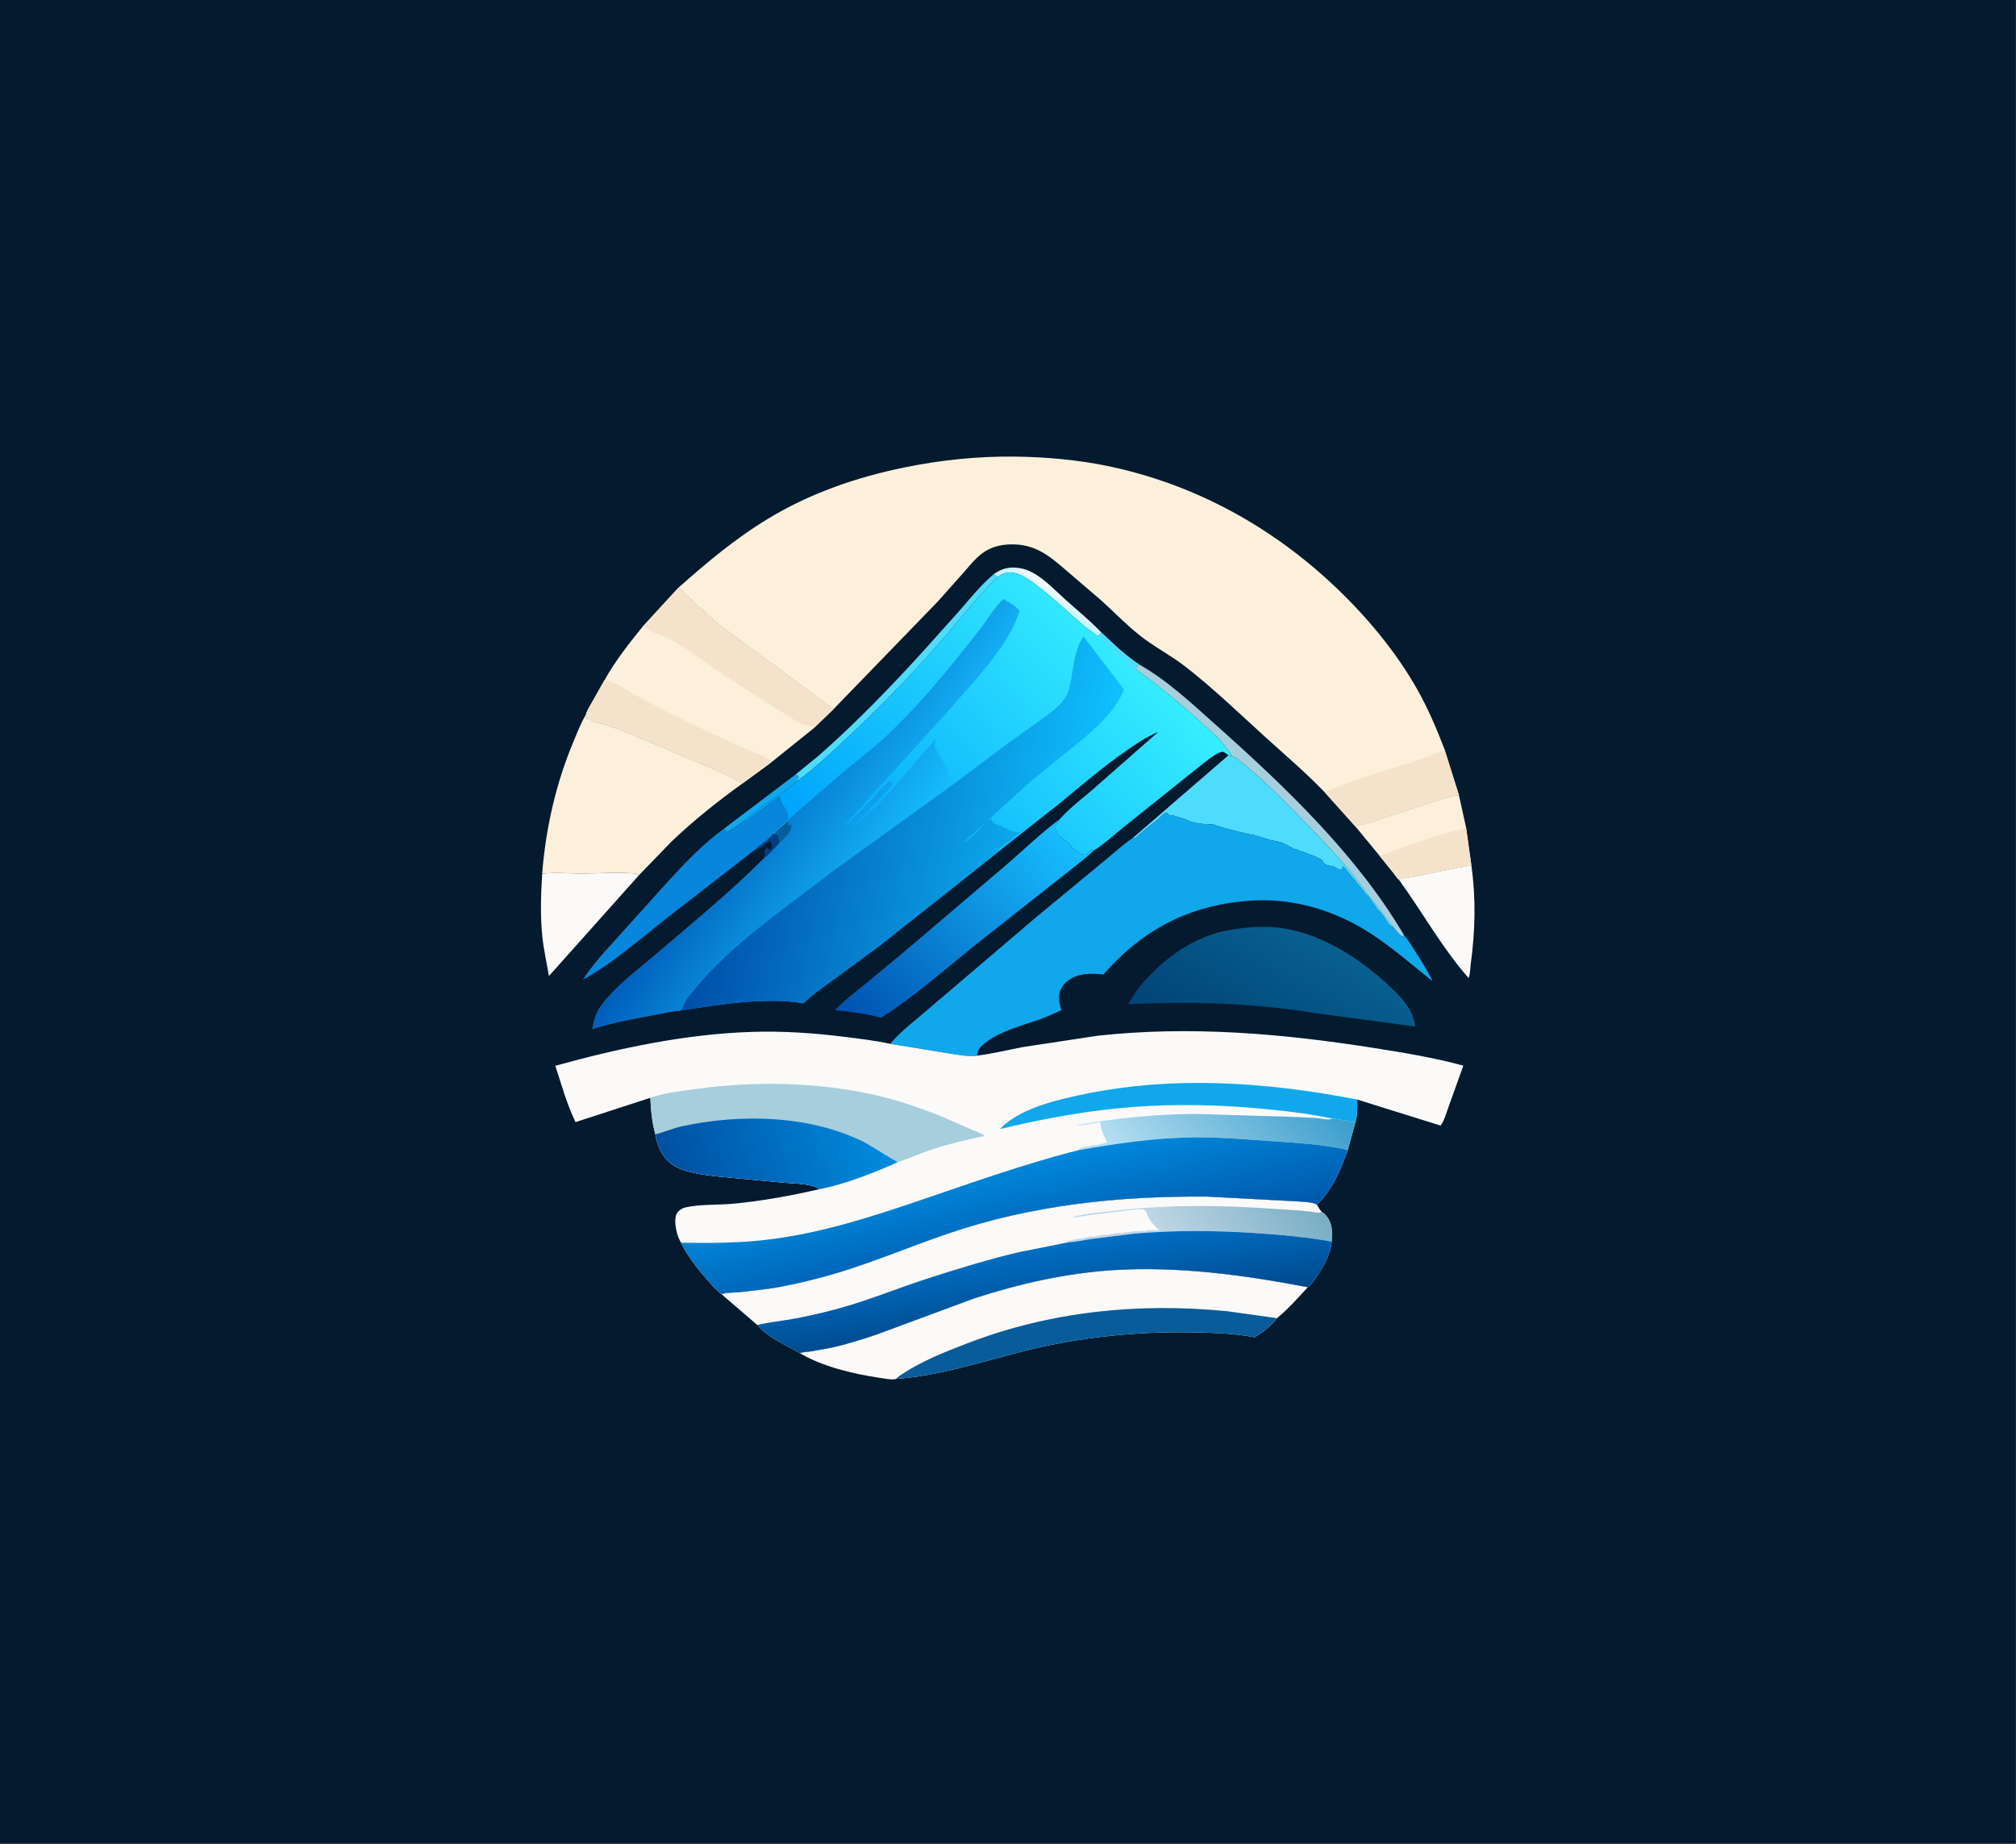 <?xml version="1.0" encoding="utf-8" ?>
<svg xmlns="http://www.w3.org/2000/svg" xmlns:xlink="http://www.w3.org/1999/xlink" width="328" height="300">
	<rect width="100%" height="100%" fill="#333333" stroke="none"/>
	<path fill="#041A2F" transform="scale(0.427 0.391)" d="M-0 -0L768 0L768 768L-0 768L0 -0Z"/>
	<path fill="#003E7F" transform="scale(0.427 0.391)" d="M295.131 346.896L296.301 347.245C296.704 348.371 296.929 349.47 297.146 350.644C295.26 352.803 293.33 355.522 291.069 357.263C291.058 356.459 291.13 356.375 291.566 355.688L291.191 354.75C291.527 353.565 291.592 353.414 292.502 352.594C292.952 353.414 292.684 353.084 293.25 353.625L294.188 352.875L294.073 351.62C293.925 350.73 293.812 350.641 293.136 350.115C291.15 351.23 290.513 352.976 288.081 353.496L287.735 353.562C289.784 351.357 292.873 349.601 294.447 347.061L295.131 346.896Z"/>
	<path fill="#11A7EB" transform="scale(0.427 0.391)" d="M303.138 322.295L304.258 322.97L304.312 323.625L303.567 324.373L303.862 324.913C301.962 327.016 299.418 328.822 297.17 330.551C292.489 334.151 287.38 337.742 283.16 341.861C281.097 343.445 279.071 345.12 276.75 346.312C276.099 345.689 276.167 345.604 276.059 344.693L303.138 322.295Z"/>
	<defs>
		<linearGradient id="gradient_0" gradientUnits="userSpaceOnUse" x1="403.121" y1="246.62" x2="400.397" y2="250.124">
			<stop offset="0" stop-color="#F5F9FC"/>
			<stop offset="1" stop-color="#C4F5FE"/>
		</linearGradient>
	</defs>
	<path fill="url(#gradient_0)" transform="scale(0.427 0.391)" d="M378.553 239.007C381.635 236.654 384.192 235.806 388.078 236.356C390.575 236.71 392.78 237.77 394.84 239.183C398.923 241.985 402.559 246.223 406.1 249.689C410.586 254.079 415.501 258.428 419.598 263.167C419.065 264.189 419.121 264.228 418.061 264.646C416.295 263.03 414.29 261.679 412.533 260.026C406.849 254.68 401.448 249.026 395.469 243.999C392.869 241.812 389.304 238.797 385.84 238.328C383.573 238.021 381.983 238.695 380.275 240.1L378.553 239.007Z"/>
	<path fill="#4EDCFD" transform="scale(0.427 0.391)" d="M378.553 239.007L380.275 240.1C372.17 248.474 365.367 258.259 358.089 267.367C346.501 281.87 334.06 295.712 320.986 308.89C315.523 314.397 310 320.146 303.862 324.913L303.567 324.373L304.312 323.625L304.258 322.97L303.138 322.295L311.557 314.824C325.799 301.213 339.187 286.112 351.781 270.971L365.555 254.184C369.719 248.973 373.67 243.581 378.553 239.007Z"/>
	<path fill="#A7CEDD" transform="scale(0.427 0.391)" d="M433.941 276.453C444.773 283.134 453.86 292.523 462.95 301.362C489.823 327.494 517.099 355.973 534.994 389.216L534.375 389.833C533.01 388.947 531.901 387.202 530.874 385.936L514.601 362.812C507.804 353.959 500.711 345.983 493.233 337.742C487.201 331.095 481.482 324.675 474.732 318.728C473.418 317.571 471.02 314.932 469.345 314.712C466.837 309.347 461.631 304.594 457.463 300.475C449.511 292.617 441.473 285.413 432.703 278.479C433.052 277.739 433.48 277.125 433.941 276.453Z"/>
	<path fill="#FBFAF9" transform="scale(0.427 0.391)" d="M532.98 366.045C534.506 365.29 537.335 365.207 539.098 364.816C546.288 363.22 553.348 361.307 560.639 360.182C562.414 374.039 562.101 387.375 560.387 401.214C560.211 402.635 560.194 405.885 559.536 406.972C549.367 394.354 541.965 379.536 532.98 366.045Z"/>
	<path fill="#FBFAF9" transform="scale(0.427 0.391)" d="M206.585 363.607C211.472 362.986 216.905 363.546 221.862 363.527C228.139 363.504 234.789 362.995 241.031 363.44C242.014 363.51 242.578 363.783 243.406 364.29L209.151 406.203C208.32 400.737 207.188 395.391 206.657 389.874C205.825 381.219 206.089 372.276 206.585 363.607Z"/>
	<path fill="#FCF0DA" transform="scale(0.427 0.391)" d="M516.459 343.961C517.101 343.535 517.421 343.389 518.2 343.277C521.083 342.86 524.011 341.556 526.747 340.563L545.393 333.88C548.799 332.716 552.28 331.233 555.888 330.912L558.602 344.324L560.639 360.182C553.348 361.307 546.288 363.22 539.098 364.816C537.335 365.207 534.506 365.29 532.98 366.045C532.435 365.699 531.576 364.174 531.164 363.617L525.54 355.988L516.459 343.961Z"/>
	<path fill="#F4E3CA" transform="scale(0.427 0.391)" d="M558.602 344.324L560.639 360.182C553.348 361.307 546.288 363.22 539.098 364.816C537.335 365.207 534.506 365.29 532.98 366.045C532.435 365.699 531.576 364.174 531.164 363.617L525.54 355.988C528.09 355.32 530.421 354.199 532.875 353.277C539.5 350.788 546.351 347.957 553.149 346.043C554.885 345.555 557.282 345.502 558.602 344.324Z"/>
	<path fill="#0886DB" transform="scale(0.427 0.391)" d="M283.16 341.861C283.552 341.81 283.97 341.859 284.337 341.71C284.814 341.517 285.685 340.484 286.125 340.125L296.858 331.605C297.449 332.26 297.251 331.849 297.35 332.694C297.606 334.886 299.351 336.075 299.786 338.12L300.025 338.967C300.199 339.594 300.289 340.122 300.284 340.779L294.29 346.835L294.447 347.061C292.873 349.601 289.784 351.357 287.735 353.562L254.063 382.063C243.935 390.715 233.551 400.878 222.087 407.7C226.755 399.851 232.981 393.064 238.714 385.99L254.282 367.125C260.952 359.148 267.857 351.157 276.059 344.693C276.167 345.604 276.099 345.689 276.75 346.312C279.071 345.12 281.097 343.445 283.16 341.861Z"/>
	<path fill="#4EDCFD" transform="scale(0.427 0.391)" d="M468.065 314.338L469.345 314.712C471.02 314.932 473.418 317.571 474.732 318.728C481.482 324.675 487.201 331.095 493.233 337.742C500.711 345.983 507.804 353.959 514.601 362.812L530.874 385.936C529.604 385.233 529.167 384.938 528.462 383.623C527.689 382.181 526.611 380.372 525.483 379.195C524.951 378.641 525.197 378.981 524.764 378.303L522.75 375.246L522.191 374.438C521.803 373.715 521.751 373.418 521.107 372.85C520.425 372.249 520.637 372.529 520.133 371.749L519.75 371.121L519.021 370.142C518.395 369.141 517.657 368.409 517.018 367.443L514.935 364.68C513.928 363.223 512.901 361.765 511.689 360.469C511.527 361.543 511.543 361.454 510.664 362.104C510.044 361.769 509.466 361.483 508.931 361.02L508.651 360.753L508.125 360.644C507.481 360.477 506.962 360.3 506.289 360.211L505.693 360.143C504.954 359.602 504.281 359.254 503.922 358.378L503.751 357.922C502.242 357.056 500.641 355.967 498.944 355.53C497.888 355.258 496.965 354.509 496.001 354.36C495.151 354.229 494.737 353.565 493.893 353.479C493.423 353.431 493.144 353.377 492.733 353.106L492.181 352.699C490.972 352.044 489.294 350.991 488.042 350.573C486.201 349.96 484.042 349.724 482.285 349.013L481.103 348.563L479.988 348.231L479.519 347.928C478.755 348.039 478.472 347.802 477.77 347.521C477.159 347.622 466.054 344.574 465.109 344.123C464.204 343.691 463.147 343.627 462.312 343.136L462.073 342.965C459.944 343.177 456.959 342.789 454.885 342.286L454.37 342.142C453.45 341.892 452.785 341.591 451.95 341.13C450.472 340.315 448.632 340.104 447.016 339.314L445.753 339.511L444.698 338.173C443.31 338.369 442.174 340.245 441.114 341.119C438.149 343.562 435.182 346.127 432.505 348.907L431.745 348.61L468.065 314.338Z"/>
	<defs>
		<linearGradient id="gradient_1" gradientUnits="userSpaceOnUse" x1="323.185" y1="423.415" x2="407.706" y2="349.583">
			<stop offset="0" stop-color="#0052B1"/>
			<stop offset="1" stop-color="#17BEFF"/>
		</linearGradient>
	</defs>
	<path fill="url(#gradient_1)" transform="scale(0.427 0.391)" d="M416.687 353.988L416.705 354.021C413.074 357.799 408.752 361.17 404.824 364.651L374.618 390.686C361.791 401.662 349.562 413.889 335.71 423.556C330.064 421.854 324.009 420.996 318.154 420.426C321.567 416.411 325.689 413.031 329.632 409.56L345.13 395.521L383.489 359.848C390.176 353.597 396.708 346.6 403.821 340.881L403.685 341.187C403.191 342.265 402.665 342.951 401.814 343.768C402.009 344.618 402.034 344.968 402.625 345.637L402.46 346.61C403.066 347.459 403.595 347.846 404.393 348.489C405.07 349.035 405.529 349.593 406.285 350.058C407.162 350.597 407.96 351.699 408.289 352.674L408.812 352.99L409.753 353.747L410.211 354.11C411.657 355.282 411.818 355.666 413.816 355.688L414.941 354.552C415.297 354.196 415.662 353.906 416.063 353.606L416.687 353.988Z"/>
	<defs>
		<linearGradient id="gradient_2" gradientUnits="userSpaceOnUse" x1="472.046" y1="441.864" x2="502.783" y2="390.969">
			<stop offset="0" stop-color="#004475"/>
			<stop offset="1" stop-color="#086091"/>
		</linearGradient>
	</defs>
	<path fill="url(#gradient_2)" transform="scale(0.427 0.391)" d="M475.282 386.016C479.266 385.685 483.45 385.522 487.418 386.086C496.548 387.384 504.753 391.125 512.416 396.188C518.548 400.238 524.209 405.049 529.351 410.286C532.562 413.555 535.971 417.383 537.811 421.626C538.567 423.371 538.887 425.35 539.264 427.207L501.545 421.693L500.536 421.522C477.397 417.424 453.203 416.634 429.798 417.975L432.938 412.469L434.344 410.438C441.604 401.036 450.988 392.659 462.33 388.688C466.555 387.208 470.852 386.535 475.282 386.016Z"/>
	<path fill="#FCF0DA" transform="scale(0.427 0.391)" d="M223.254 297.428L223.658 298.253L223.219 299.064L223.757 299.079C224.648 299.167 224.824 299.487 225.562 299.909C227.146 300.817 229.376 301.067 231.11 301.683L239.828 305.194L264.195 316.523C269.763 319.175 276.033 321.691 281.184 325.038C281.806 325.443 282.432 325.631 283.131 325.872C273.475 333.437 264.413 341.342 255.892 350.192L243.406 364.29C242.578 363.783 242.014 363.51 241.031 363.44C234.789 362.995 228.139 363.504 221.862 363.527C216.905 363.546 211.472 362.986 206.585 363.607C207.914 344.794 211.829 325.89 218.634 308.282C220.039 304.647 221.333 300.822 223.254 297.428Z"/>
	<path fill="#FCF0DA" transform="scale(0.427 0.391)" d="M258.464 244.621C263.886 249.59 268.529 255.187 274.133 260.053L316.545 294.318C317.223 294.89 316.885 294.678 317.69 295.017L310.031 303.083L293.801 317.332L283.131 325.872C282.432 325.631 281.806 325.443 281.184 325.038C276.033 321.691 269.763 319.175 264.195 316.523L239.828 305.194L231.11 301.683C229.376 301.067 227.146 300.817 225.562 299.909C224.824 299.487 224.648 299.167 223.757 299.079L223.219 299.064L223.658 298.253L223.254 297.428C223.415 296.155 224.48 294.416 225.045 293.25L230.315 283.084C234.343 275.21 239.618 267.801 244.915 260.728L258.464 244.621Z"/>
	<path fill="#F4E3CA" transform="scale(0.427 0.391)" d="M223.254 297.428C223.415 296.155 224.48 294.416 225.045 293.25L230.315 283.084L232.663 283.698C235.405 284.36 239.115 287.478 241.587 288.974L254.669 296.481L279.182 309.32L285.479 312.327C288.248 313.529 292.175 314.667 293.801 317.332L283.131 325.872C282.432 325.631 281.806 325.443 281.184 325.038C276.033 321.691 269.763 319.175 264.195 316.523L239.828 305.194L231.11 301.683C229.376 301.067 227.146 300.817 225.562 299.909C224.824 299.487 224.648 299.167 223.757 299.079L223.219 299.064L223.658 298.253L223.254 297.428Z"/>
	<path fill="#F4E3CA" transform="scale(0.427 0.391)" d="M258.464 244.621C263.886 249.59 268.529 255.187 274.133 260.053L316.545 294.318C317.223 294.89 316.885 294.678 317.69 295.017L310.031 303.083C309.426 302.28 309.021 302.293 308.062 302.096C304.557 301.377 300.71 298.205 297.693 296.227L275.625 280.886C270.167 276.786 264.906 272.307 259.216 268.537C257.349 267.3 255.421 266.074 253.404 265.096C251.676 264.259 248.329 263.314 247.045 262.065L246.773 261.75L244.915 260.728L258.464 244.621Z"/>
	<path fill="#FBFAF9" transform="scale(0.427 0.391)" d="M304.749 563.123C306.069 562.627 307.502 562.634 308.885 562.408L315.634 561.102C321.928 559.683 327.951 557.615 333.994 555.383L371.082 540.377C387.984 534.347 405.974 529.872 423.903 528.599C448.689 526.839 474.095 530.628 498.317 535.688C494.549 540.127 490.95 544.683 486.585 548.569C484.718 551.377 480.868 554.858 477.912 556.534L477.223 556.387C470.421 554.978 462.971 554.684 456.038 554.506C433.917 553.936 411.338 556.398 389.995 562.312C374.273 566.669 357.833 572.589 341.494 573.818C341.338 573.892 341.167 573.937 340.996 573.964C339.152 574.259 336.545 573.609 334.692 573.309C324.847 571.72 313.129 568.61 304.749 563.123Z"/>
	<path fill="#095C9A" transform="scale(0.427 0.391)" d="M341.494 573.818C342.046 573.194 342.594 572.698 343.263 572.202C350.814 566.589 359.942 562.664 368.585 559.033C400.233 545.737 433.735 542.007 467.761 545.695L486.585 548.569C484.718 551.377 480.868 554.858 477.912 556.534L477.223 556.387C470.421 554.978 462.971 554.684 456.038 554.506C433.917 553.936 411.338 556.398 389.995 562.312C374.273 566.669 357.833 572.589 341.494 573.818Z"/>
	<path fill="#11A7EB" transform="scale(0.427 0.391)" d="M431.745 348.61L432.505 348.907C435.182 346.127 438.149 343.562 441.114 341.119C442.174 340.245 443.31 338.369 444.698 338.173L445.753 339.511L447.016 339.314C448.632 340.104 450.472 340.315 451.95 341.13C452.785 341.591 453.45 341.892 454.37 342.142L454.885 342.286C456.959 342.789 459.944 343.177 462.073 342.965L462.312 343.136C463.147 343.627 464.204 343.691 465.109 344.123C466.054 344.574 477.159 347.622 477.77 347.521C478.472 347.802 478.755 348.039 479.519 347.928L479.988 348.231L481.103 348.563L482.285 349.013C484.042 349.724 486.201 349.96 488.042 350.573C489.294 350.991 490.972 352.044 492.181 352.699L492.733 353.106C493.144 353.377 493.423 353.431 493.893 353.479C494.737 353.565 495.151 354.229 496.001 354.36C496.965 354.509 497.888 355.258 498.944 355.53C500.641 355.967 502.242 357.056 503.751 357.922L503.922 358.378C504.281 359.254 504.954 359.602 505.693 360.143L506.289 360.211C506.962 360.3 507.481 360.477 508.125 360.644L508.651 360.753L508.931 361.02C509.466 361.483 510.044 361.769 510.664 362.104C511.543 361.454 511.527 361.543 511.689 360.469C512.901 361.765 513.928 363.223 514.935 364.68L517.018 367.443C517.657 368.409 518.395 369.141 519.021 370.142L519.75 371.121L520.133 371.749C520.637 372.529 520.425 372.249 521.107 372.85C521.751 373.418 521.803 373.715 522.191 374.438L522.75 375.246L524.764 378.303C525.197 378.981 524.951 378.641 525.483 379.195C526.611 380.372 527.689 382.181 528.462 383.623C529.167 384.938 529.604 385.233 530.874 385.936C531.901 387.202 533.01 388.947 534.375 389.833L534.994 389.216C536.664 391.309 537.97 393.785 539.332 396.093C541.698 400.101 543.957 404.082 545.87 408.329C538.325 401.839 530.931 394.725 522.87 388.917C509.437 379.237 493.485 373.659 476.858 374.793C454.821 376.295 437.393 385.698 423.09 402.33L420.394 405.556C415.747 404.992 410.913 404.921 407.035 408.023C405.055 409.606 403.738 411.903 403.557 414.455C403.421 416.379 403.871 418.537 404.385 420.378C401.823 421.675 399.263 423.016 396.589 424.068C389.655 426.795 381.494 428.863 375.72 433.756C374.536 434.76 373.091 436.034 372.622 437.567L372.286 439.32L372.261 439.36C368.765 439.829 364.828 438.923 361.377 438.363L339.192 434.406C343.227 429.04 349.16 424.342 354.005 419.667L394.692 381.805L420.413 358.573C424.127 355.27 427.774 351.581 431.745 348.61Z"/>
	<path fill="#FBFAF9" transform="scale(0.427 0.391)" d="M274.905 538.592C276.739 537.847 279.712 537.955 281.737 537.763L292.62 536.371C299.687 535.228 306.489 533.473 313.359 531.484C329.872 526.702 345.476 519.196 361.58 513.223C393.37 501.433 426.436 497.651 460.166 497.987L493.826 499.935C495.853 500.154 500.531 500.13 501.791 501.414C502.361 502.41 502.892 503.447 503.614 504.345C505.561 505.564 506.687 507.934 507.209 510.107C507.7 512.152 507.45 514.586 507.406 516.684C506.993 521.89 504.545 526.659 501.845 531.042C500.906 532.566 499.83 534.392 498.496 535.578L498.317 535.688C474.095 530.628 448.689 526.839 423.903 528.599C405.974 529.872 387.984 534.347 371.082 540.377L333.994 555.383C327.951 557.615 321.928 559.683 315.634 561.102L308.885 562.408C307.502 562.634 306.069 562.627 304.749 563.123C299.323 559.667 292.468 556.638 288.53 551.395L274.905 538.592Z"/>
	<defs>
		<linearGradient id="gradient_3" gradientUnits="userSpaceOnUse" x1="495.616" y1="492.794" x2="448.808" y2="523.729">
			<stop offset="0" stop-color="#79AEC5"/>
			<stop offset="1" stop-color="#BFD6E5"/>
		</linearGradient>
	</defs>
	<path fill="url(#gradient_3)" transform="scale(0.427 0.391)" d="M406.897 517.026L406.849 516.331C407.119 516.314 408.083 516.327 408.375 516.191C409.595 515.624 410.998 515.441 412.5 515.441C413.209 514.968 413.203 515.066 414 515.066C414.904 514.464 415.929 514.691 417 514.691C417.768 514.179 417.982 514.316 418.875 514.316C419.777 513.715 421.158 513.941 422.25 513.941C423.018 513.429 423.232 513.566 424.125 513.566C425.065 512.94 426.722 513.191 427.875 513.191L428.438 512.816C429.162 512.91 429.774 512.891 430.5 512.816C431.522 512.135 433.172 512.528 434.418 512.392L435.562 512.25L436.125 512.438C437.315 511.652 440.226 512.06 441.721 512.058C440.645 510.659 438.852 509.154 438.107 507.586C437.692 506.713 437 505.664 436.882 504.709L436.877 504.374L435.822 503.353C434.727 503.308 433.582 503.192 432.498 503.373L414.708 505.741L411.917 506.23C410.731 506.502 409.793 506.579 408.571 506.515C413.056 505.098 418.331 504.655 423 504.047C444.637 501.229 465.616 501.473 487.312 503.209C492.147 503.595 497.221 503.716 501.973 504.679C502.725 504.832 502.919 504.622 503.614 504.345C505.561 505.564 506.687 507.934 507.209 510.107C507.7 512.152 507.45 514.586 507.406 516.684C497.536 514.776 487.653 513.82 477.631 513.115C462.425 512.045 447.237 511.95 432.053 513.409L415.712 515.638C412.819 516.106 409.813 516.837 406.897 517.026Z"/>
	<defs>
		<linearGradient id="gradient_4" gradientUnits="userSpaceOnUse" x1="400.361" y1="549.45" x2="395.674" y2="519.091">
			<stop offset="0" stop-color="#004A8E"/>
			<stop offset="1" stop-color="#006FC4"/>
		</linearGradient>
	</defs>
	<path fill="url(#gradient_4)" transform="scale(0.427 0.391)" d="M406.897 517.026C409.813 516.837 412.819 516.106 415.712 515.638L432.053 513.409C447.237 511.95 462.425 512.045 477.631 513.115C487.653 513.82 497.536 514.776 507.406 516.684C506.993 521.89 504.545 526.659 501.845 531.042C500.906 532.566 499.83 534.392 498.496 535.578L498.317 535.688C474.095 530.628 448.689 526.839 423.903 528.599C405.974 529.872 387.984 534.347 371.082 540.377L333.994 555.383C327.951 557.615 321.928 559.683 315.634 561.102L308.885 562.408C307.502 562.634 306.069 562.627 304.749 563.123C299.323 559.667 292.468 556.638 288.53 551.395C293.016 550.255 297.658 549.762 302.199 548.874C308.311 547.678 314.356 546.096 320.315 544.29C331.782 540.815 342.786 535.777 354.105 531.82C365.332 527.894 376.862 523.996 388.389 521.062L406.897 517.026Z"/>
	<defs>
		<linearGradient id="gradient_5" gradientUnits="userSpaceOnUse" x1="319.16" y1="362.753" x2="431.581" y2="269.426">
			<stop offset="0" stop-color="#00A4FD"/>
			<stop offset="1" stop-color="#36EDFE"/>
		</linearGradient>
	</defs>
	<path fill="url(#gradient_5)" transform="scale(0.427 0.391)" d="M380.275 240.1C381.983 238.695 383.573 238.021 385.84 238.328C389.304 238.797 392.869 241.812 395.469 243.999C401.448 249.026 406.849 254.68 412.533 260.026C414.29 261.679 416.295 263.03 418.061 264.646C419.121 264.228 419.065 264.189 419.598 263.167C424.139 267.855 428.62 272.637 433.941 276.453C433.48 277.125 433.052 277.739 432.703 278.479C441.473 285.413 449.511 292.617 457.463 300.475C461.631 304.594 466.837 309.347 469.345 314.712L468.065 314.338C467.545 313.945 466.38 312.787 465.756 312.866C463.304 313.173 458.599 317.689 456.614 319.325L427.88 344.448C424.327 347.537 420.601 351.399 416.687 353.988L416.063 353.606C415.662 353.906 415.297 354.196 414.941 354.552L413.816 355.688C411.818 355.666 411.657 355.282 410.211 354.11L409.753 353.747L408.812 352.99L408.289 352.674C407.96 351.699 407.162 350.597 406.285 350.058C405.529 349.593 405.07 349.035 404.393 348.489C403.595 347.846 403.066 347.459 402.46 346.61L402.625 345.637C402.034 344.968 402.009 344.618 401.814 343.768C402.665 342.951 403.191 342.265 403.685 341.187L403.821 340.881L404.208 340.402C407.896 335.923 412.974 331.864 417.156 327.802L441.29 304.628C436.751 306.65 432.85 309.608 428.916 312.591C420.243 319.166 412.276 326.694 404.174 333.949L380.725 354.176L361.185 371.092L335.06 393.644L317.722 407.579C313.786 410.728 309.567 413.788 306.179 417.537C291.36 414.845 274.086 418.108 259.405 420.488C255.679 420.857 251.92 421.836 248.25 422.574C240.691 424.095 233.005 425.636 225.737 428.255C226.392 424.494 227.02 421.453 229.225 418.255C234.889 410.037 243.618 403.095 250.898 396.278C264.465 383.573 278.533 370.998 291.069 357.263C293.33 355.522 295.26 352.803 297.146 350.644C296.929 349.47 296.704 348.371 296.301 347.245L295.131 346.896L294.447 347.061L294.29 346.835L300.284 340.779C300.289 340.122 300.199 339.594 300.025 338.967L299.786 338.12C299.351 336.075 297.606 334.886 297.35 332.694C297.251 331.849 297.449 332.26 296.858 331.605L286.125 340.125C285.685 340.484 284.814 341.517 284.337 341.71C283.97 341.859 283.552 341.81 283.16 341.861C287.38 337.742 292.489 334.151 297.17 330.551C299.418 328.822 301.962 327.016 303.862 324.913C310 320.146 315.523 314.397 320.986 308.89C334.06 295.712 346.501 281.87 358.089 267.367C365.367 258.259 372.17 248.474 380.275 240.1Z"/>
	<path fill="#4EDCFD" transform="scale(0.427 0.391)" d="M419.598 263.167C424.139 267.855 428.62 272.637 433.941 276.453C433.48 277.125 433.052 277.739 432.703 278.479C431.358 277.836 429.99 276.381 428.888 275.35C425.152 271.855 422.023 267.936 418.061 264.646C419.121 264.228 419.065 264.189 419.598 263.167Z"/>
	<defs>
		<linearGradient id="gradient_6" gradientUnits="userSpaceOnUse" x1="281" y1="325.451" x2="343.837" y2="360.176">
			<stop offset="0" stop-color="#005EBB"/>
			<stop offset="1" stop-color="#16BDFF"/>
		</linearGradient>
	</defs>
	<path fill="url(#gradient_6)" transform="scale(0.427 0.391)" d="M300.218 341.75C301.142 339.957 303.845 337.896 305.317 336.441L321.849 320.801C326.931 316.264 332.241 311.879 337.02 307.017C348.9 294.932 359.49 281.118 369.405 267.386L374.317 260.568C376.874 256.68 379.049 252.728 382.229 249.288L383.625 250.156C385.59 251.301 386.889 252.428 388.476 254.045C387.101 259.381 384.608 264.208 381.715 268.875C375.468 278.953 367.43 288.104 360.063 297.375L322.259 342.938L322.392 343.311C323.217 342.556 324.066 341.827 324.762 340.948L329.719 335.407C330.756 334.1 332.145 332.88 333.066 331.528C334.623 329.243 336.925 327.123 338.727 324.965C339.678 325.295 339.777 325.37 340.406 326.156C339.997 327.112 339.385 327.54 338.627 328.219L338.625 328.688L336.377 330.752C336.373 331.878 335.322 332.027 334.781 332.906C333.879 334.374 332.214 335.287 331.406 336.656C329.931 339.156 327.04 341.421 324.938 343.5L324.938 344.047C327.188 342.138 329.269 340.009 331.387 337.953C332.718 336.662 334.288 335.358 335.358 333.838C336.492 332.229 338.034 330.873 339.28 329.336L351.997 313.129C353.383 311.326 355.179 309.865 356.206 307.783L356.378 307.372C356.44 308.05 356.481 308.522 356.299 309.189C355.785 311.07 356.739 311.697 357.503 313.329L359.098 316.519C359.447 317.431 359.798 317.931 360.328 318.716C361.32 320.184 362.08 321.701 361.737 323.43L362.214 324.057L363.662 326.08L317.633 362.331L297.375 379.104C285.601 388.956 274.109 399.09 264.893 411.436C263.126 413.803 260.855 416.263 260.162 419.174C260.03 419.728 259.766 420.063 259.405 420.488C255.679 420.857 251.92 421.836 248.25 422.574C240.691 424.095 233.005 425.636 225.737 428.255C226.392 424.494 227.02 421.453 229.225 418.255C234.889 410.037 243.618 403.095 250.898 396.278C264.465 383.573 278.533 370.998 291.069 357.263C293.33 355.522 295.26 352.803 297.146 350.644C296.929 349.47 296.704 348.371 296.301 347.245L295.131 346.896C296.352 345.08 298.632 343.312 300.218 341.75Z"/>
	<path fill="#095C9A" transform="scale(0.427 0.391)" d="M300.218 341.75C300.607 342.604 300.497 342.604 300.185 343.507C300.696 343.497 300.378 343.528 301.125 343.312L301.393 342.752C301.597 345.314 301.271 345.893 299.634 347.811L297.146 350.644C296.929 349.47 296.704 348.371 296.301 347.245L295.131 346.896C296.352 345.08 298.632 343.312 300.218 341.75Z"/>
	<defs>
		<linearGradient id="gradient_7" gradientUnits="userSpaceOnUse" x1="275.47" y1="332.042" x2="415.051" y2="356.508">
			<stop offset="0" stop-color="#004EA8"/>
			<stop offset="1" stop-color="#0FC0FF"/>
		</linearGradient>
	</defs>
	<path fill="url(#gradient_7)" transform="scale(0.427 0.391)" d="M363.662 326.08L382.906 310.285L397.475 298.859C400.339 296.529 403.798 293.825 405.705 290.625L405.98 290.171C407.349 287.824 407.751 284.986 408.194 282.342C409.156 276.612 409.561 269.84 412.866 264.911L428.27 286.925C425.632 294.754 419.062 301.52 413.159 307.069L392.062 325.793L367.494 350.25L367.964 350.327C369.608 348.706 371.535 347.077 372.995 345.303C374.076 343.989 376.061 341.041 377.813 340.746C378.007 341.68 378.057 342.201 378.942 342.766L379.901 343.128C382.943 344.213 385.5 346.624 388.875 346.312C388.282 346.939 387.957 347.077 387.281 347.531C386.3 348.191 385.69 349.59 384.562 350.014C383.809 350.297 383.306 351.101 382.761 351.677C381.905 352.58 382.776 351.719 381.656 352.406L380.383 353.798L380.725 354.176L361.185 371.092L335.06 393.644L317.722 407.579C313.786 410.728 309.567 413.788 306.179 417.537C291.36 414.845 274.086 418.108 259.405 420.488C259.766 420.063 260.03 419.728 260.162 419.174C260.855 416.263 263.126 413.803 264.893 411.436C274.109 399.09 285.601 388.956 297.375 379.104L317.633 362.331L363.662 326.08Z"/>
	<path fill="#FCF0DA" transform="scale(0.427 0.391)" d="M258.464 244.621C269.248 234.129 280.307 223.998 292.912 215.699C308.755 205.269 326.183 198.644 344.625 194.525C358.468 191.433 372.623 189.832 386.812 190.02C398.445 190.174 410.525 191.346 421.876 193.902C455.388 201.448 484.763 219.417 508.523 243.965C520.826 256.676 532.008 271.363 540.117 287.111C544.187 295.014 547.434 303.353 550.369 311.734L555.888 330.912C552.28 331.233 548.799 332.716 545.393 333.88L526.747 340.563C524.011 341.556 521.083 342.86 518.2 343.277C517.421 343.389 517.101 343.535 516.459 343.961L504.947 329.955C497.724 321.647 489.427 314.018 481.625 306.253C471.934 296.608 462.323 286.534 451.937 277.649C446.196 272.738 439.491 269.048 433.859 264.081C428.943 259.747 424.448 254.689 419.796 250.061L406.308 237.428C399.816 231.322 394.315 226.187 384.765 226.56C380.837 226.713 377.426 227.739 374.337 230.219C371.592 232.422 369.37 235.486 367.186 238.239L357.451 250.18L317.69 295.017C316.885 294.678 317.223 294.89 316.545 294.318L274.133 260.053C268.529 255.187 263.886 249.59 258.464 244.621Z"/>
	<path fill="#F4E3CA" transform="scale(0.427 0.391)" d="M550.369 311.734L555.888 330.912C552.28 331.233 548.799 332.716 545.393 333.88L526.747 340.563C524.011 341.556 521.083 342.86 518.2 343.277C517.421 343.389 517.101 343.535 516.459 343.961L504.947 329.955C507.22 328.152 510.266 327.252 512.935 326.135C522.041 322.319 531.31 319.563 540.6 316.299C543.613 315.24 546.395 313.607 549.453 312.698C550.024 312.529 550.054 312.221 550.369 311.734Z"/>
	<path fill="#FBFAF9" transform="scale(0.427 0.391)" d="M372.286 439.32C378.2 438.508 383.999 436.935 389.846 435.731L418.32 431.016C453.317 426.845 488.203 430.085 522.805 436.013C534.435 438.005 546.248 440.087 557.56 443.495L551.944 460.603C551.12 463.002 550.337 466.353 548.93 468.436L517.154 457.592C517.143 460.643 517.295 463.964 516.46 466.932L513.558 478.524C510.733 487.063 507.916 494.665 501.791 501.414C500.531 500.13 495.853 500.154 493.826 499.935L460.166 497.987C426.436 497.651 393.37 501.433 361.58 513.223C345.476 519.196 329.872 526.702 313.359 531.484C306.489 533.473 299.687 535.228 292.62 536.371L281.737 537.763C279.712 537.955 276.739 537.847 274.905 538.592C272.842 536.921 271.031 534.511 269.363 532.454C265.407 527.578 262.068 522.923 259.495 517.16C258.894 516.039 258.439 514.947 258.105 513.716C257.438 511.25 256.654 506.802 258.148 504.573C258.817 503.577 260.04 502.748 261.206 502.468C266.948 501.088 273.656 501.538 279.566 500.92C290.595 499.767 301.426 497.596 312.17 494.898C309.809 492.599 302.416 492.521 299.075 492.227L272.771 489.53C267.578 488.789 260.466 487.953 256.183 484.668C252.334 481.715 250.351 476.747 249.722 472.052C248.415 467.009 248.015 462.036 247.805 456.861L219.291 466.982C215.981 459.562 213.928 451.315 211.584 443.542C235.727 436.234 261.118 430.328 286.422 429.435C298.331 429.015 310.143 429.895 321.935 431.516C327.655 432.302 333.577 433.048 339.192 434.406L361.377 438.363C364.828 438.923 368.765 439.829 372.261 439.36L372.286 439.32Z"/>
	<defs>
		<linearGradient id="gradient_8" gradientUnits="userSpaceOnUse" x1="496.523" y1="446.613" x2="438.089" y2="495.057">
			<stop offset="0" stop-color="#3D9ECD"/>
			<stop offset="1" stop-color="#B5DFF1"/>
		</linearGradient>
	</defs>
	<path fill="url(#gradient_8)" transform="scale(0.427 0.391)" d="M410.896 478.658C411.729 477.752 412.279 477.307 413.54 477.218C414.338 477.163 414.93 477.083 415.688 476.816C416.65 476.478 417.492 476.468 418.5 476.441C419.209 475.968 419.203 476.066 420 476.066C420.738 475.574 420.839 475.691 421.687 475.691C421.545 474.908 421.454 474.219 421.025 473.532C420.618 472.88 420.439 472.284 420.196 471.569C419.667 470.01 419.379 468.562 419.139 466.936C416.661 467.501 412.455 468.514 409.966 468.25C424.997 465.357 440.252 463.669 455.592 463.57L494.316 464.867L501.562 465.302C503.596 465.488 505.798 466.32 507.7 465.516C508.753 465.577 509.558 465.667 510.562 465.941L511.873 466.187C513.33 466.465 514.984 466.979 516.46 466.932L513.558 478.524C504.229 476.27 494.009 475.593 484.448 474.893C475 474.202 465.482 473.29 456 473.327C440.671 473.387 425.903 475.792 410.896 478.658Z"/>
	<path fill="#11A7EB" transform="scale(0.427 0.391)" d="M507.7 465.516C498.569 463.399 489.14 462.224 479.819 461.303C464.254 459.766 448.555 459.373 432.954 460.581C415.342 461.944 398.018 465.418 380.969 469.871C382.795 467.873 384.632 466.273 386.906 464.798C394.215 460.058 402.79 457.777 411.178 455.787C446.248 447.465 482.197 450.199 517.154 457.592C517.143 460.643 517.295 463.964 516.46 466.932C514.984 466.979 513.33 466.465 511.873 466.187L510.562 465.941C509.558 465.667 508.753 465.577 507.7 465.516Z"/>
	<path fill="#A7CEDD" transform="scale(0.427 0.391)" d="M247.805 456.861C253.192 454.71 260.418 453.906 266.186 453.052C287.589 449.882 311.273 450.396 332.387 455.437C341.29 457.562 349.973 460.784 358.354 464.438L370.363 470.15C371.846 470.881 374.026 471.654 375.244 472.709C368.01 474.404 361.145 476.114 354.163 478.718C350.059 480.249 346.138 482.259 341.998 483.693C332.834 488.087 322.145 492.769 312.17 494.898C309.809 492.599 302.416 492.521 299.075 492.227L272.771 489.53C267.578 488.789 260.466 487.953 256.183 484.668C252.334 481.715 250.351 476.747 249.722 472.052C248.415 467.009 248.015 462.036 247.805 456.861Z"/>
	<defs>
		<linearGradient id="gradient_9" gradientUnits="userSpaceOnUse" x1="255.891" y1="491.09" x2="334.53" y2="466.384">
			<stop offset="0" stop-color="#0050A2"/>
			<stop offset="1" stop-color="#008BDD"/>
		</linearGradient>
	</defs>
	<path fill="url(#gradient_9)" transform="scale(0.427 0.391)" d="M249.722 472.052L250.052 471.964C253.453 471.023 256.534 469.497 260.062 468.67C282.75 463.351 309.218 464.121 329.905 475.68L341.998 483.693C332.834 488.087 322.145 492.769 312.17 494.898C309.809 492.599 302.416 492.521 299.075 492.227L272.771 489.53C267.578 488.789 260.466 487.953 256.183 484.668C252.334 481.715 250.351 476.747 249.722 472.052Z"/>
	<defs>
		<linearGradient id="gradient_10" gradientUnits="userSpaceOnUse" x1="392.719" y1="525.25" x2="383.395" y2="485.637">
			<stop offset="0" stop-color="#0059AB"/>
			<stop offset="1" stop-color="#0087DB"/>
		</linearGradient>
	</defs>
	<path fill="url(#gradient_10)" transform="scale(0.427 0.391)" d="M410.896 478.658C425.903 475.792 440.671 473.387 456 473.327C465.482 473.29 475 474.202 484.448 474.893C494.009 475.593 504.229 476.27 513.558 478.524C510.733 487.063 507.916 494.665 501.791 501.414C500.531 500.13 495.853 500.154 493.826 499.935L460.166 497.987C426.436 497.651 393.37 501.433 361.58 513.223C345.476 519.196 329.872 526.702 313.359 531.484C306.489 533.473 299.687 535.228 292.62 536.371L281.737 537.763C279.712 537.955 276.739 537.847 274.905 538.592C272.842 536.921 271.031 534.511 269.363 532.454C265.407 527.578 262.068 522.923 259.495 517.16C270.902 517.382 282.5 517.319 293.812 515.719C313.522 512.93 331.594 506.546 350.144 499.689C370.22 492.267 390.253 484.354 410.896 478.658Z"/>
</svg>
